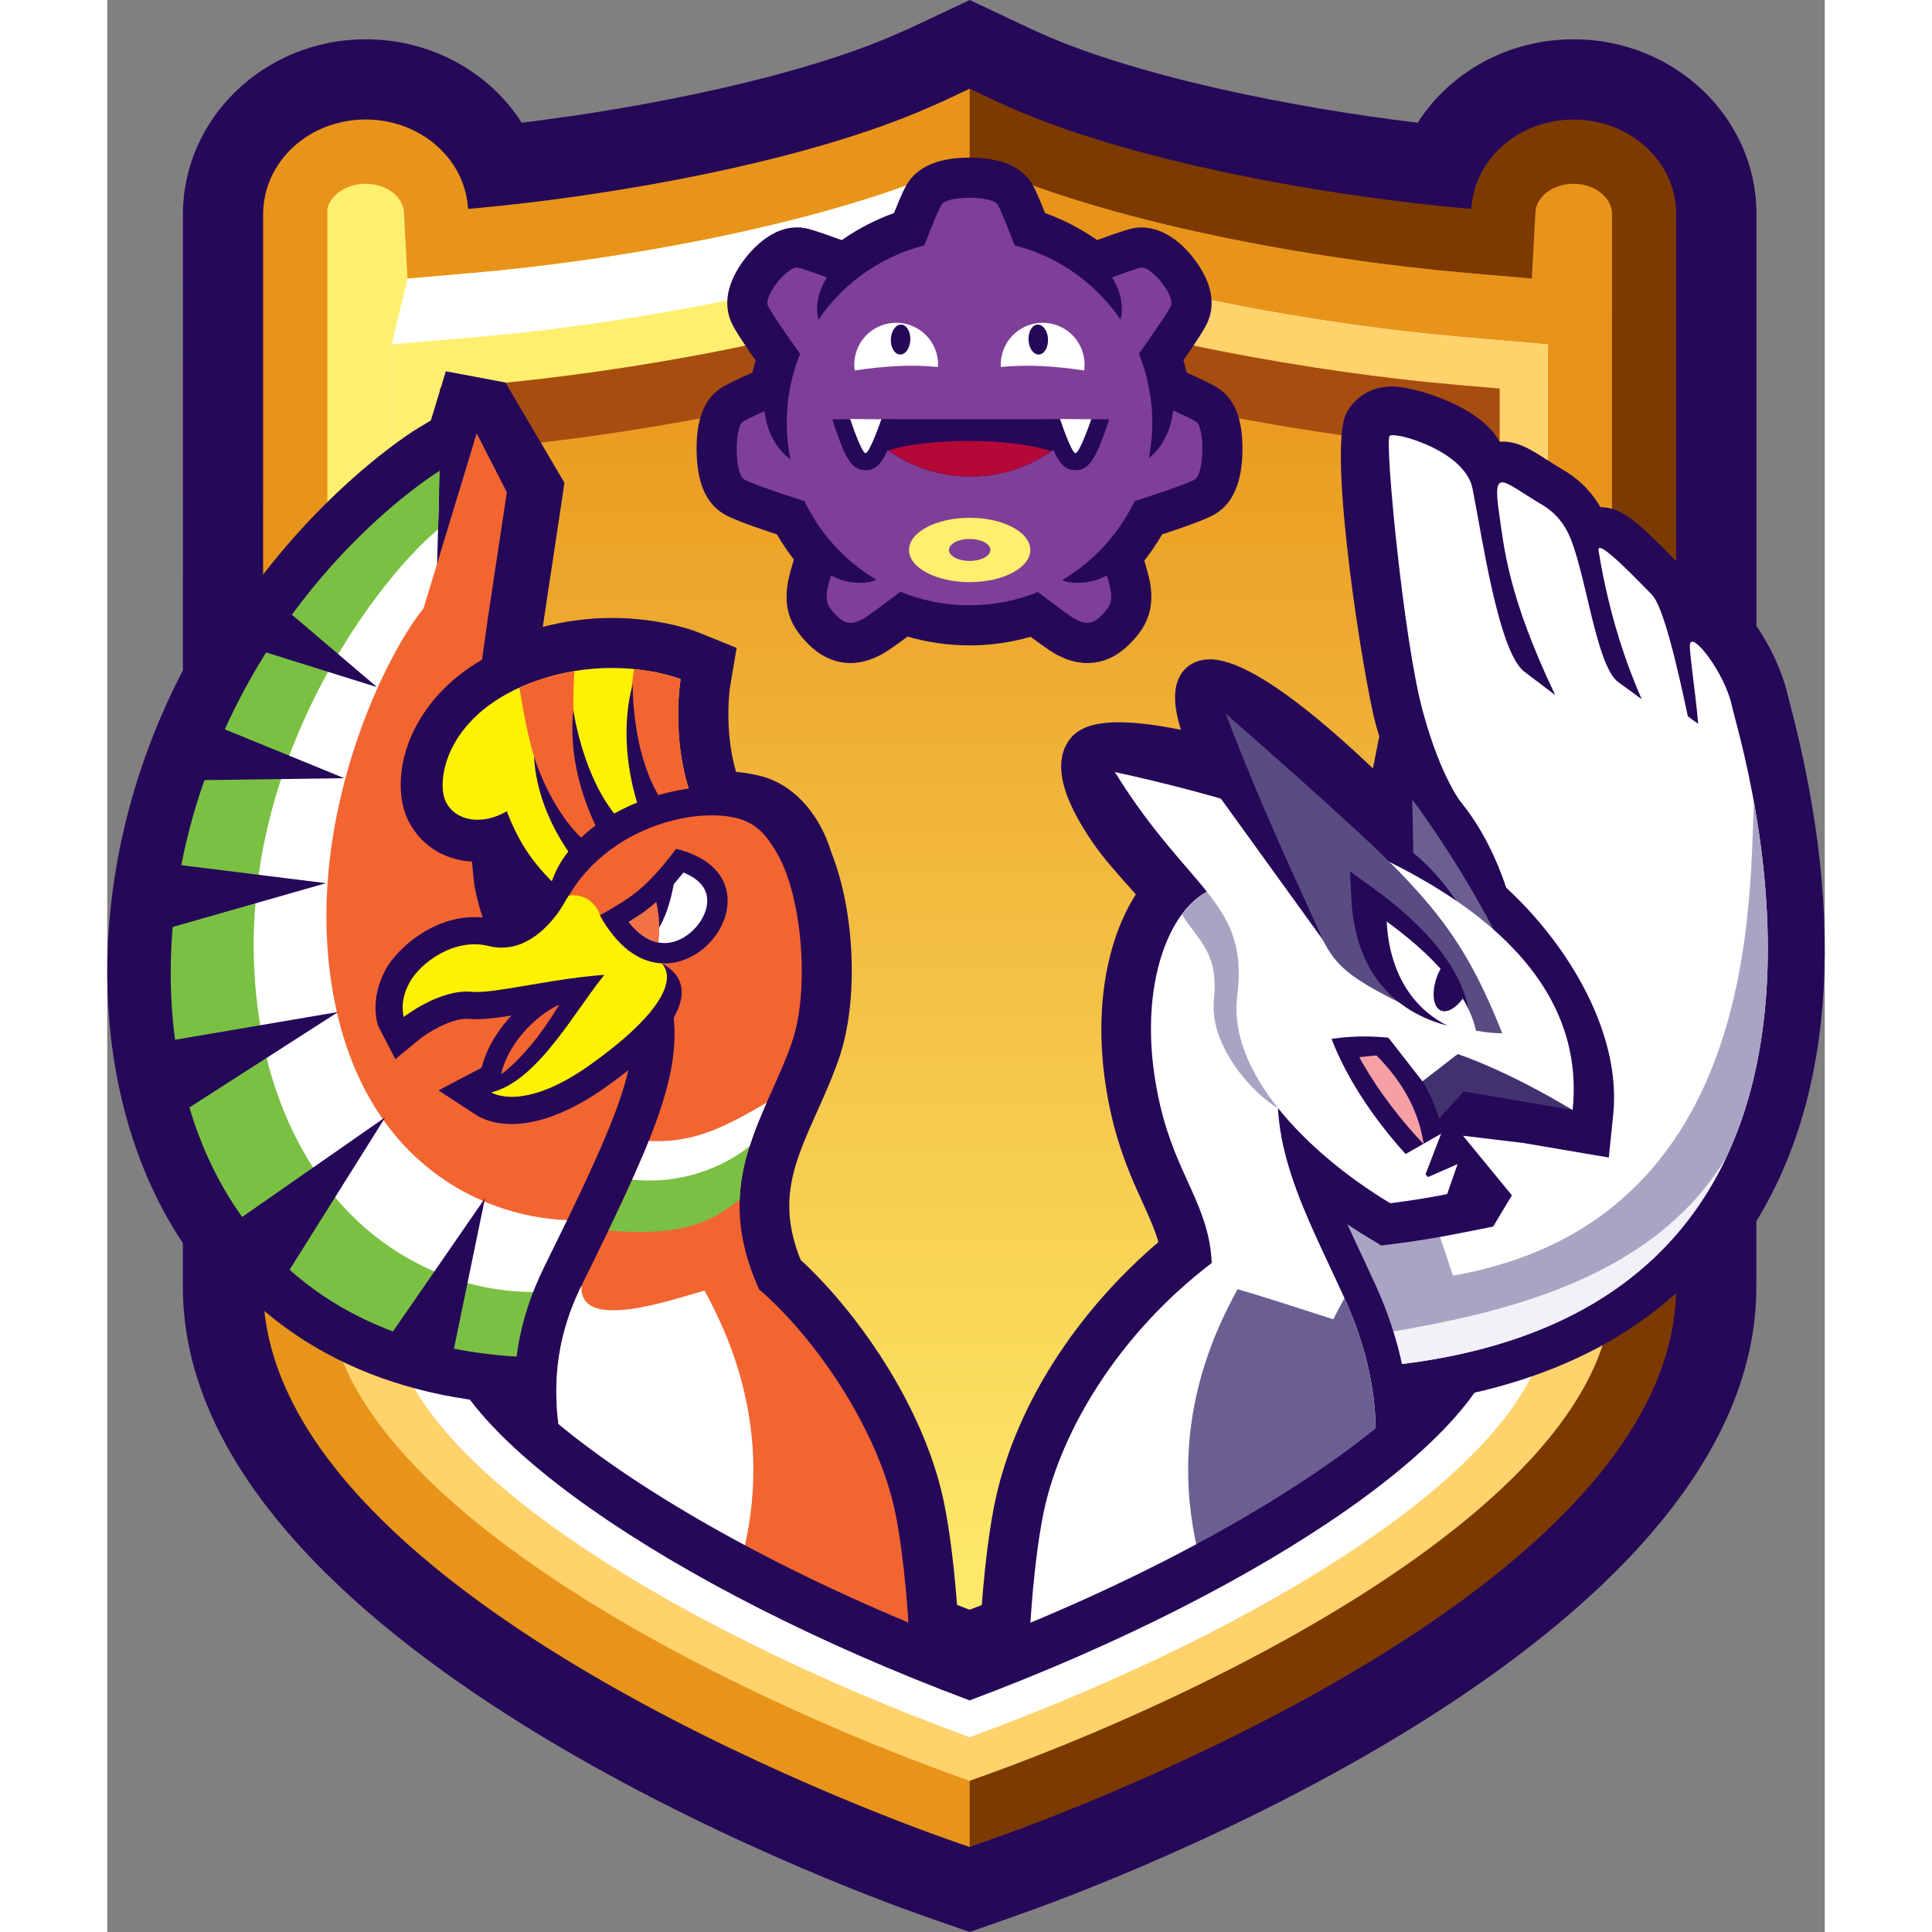 <svg xmlns="http://www.w3.org/2000/svg" version="1.1" viewBox="0 0 451.003 507.332" height="1em" width="1em">
  <rect x="0" y="0" width="451.003" height="507.332" fill="#808080" stroke="none"/>
  <g transform="translate(-197.356,-58.696)">
    <g transform="translate(28.602,6.283)">
      <g>
        <g>
          <path d="m 284.953,425.625 c -41.441,-0.008 -74.219,-15.391 -94.77,-44.48 -23.637,-33.461 -28.066,-83.176 -11.559,-129.75 21.262,-60.016 68.266,-89.355 68.742,-89.641 l 2.801,-1.703 4.555,-14.98 21.422,4.02 14.844,29.734 -0.773,5.273 c -0.738,4.98 -1.48,9.875 -2.215,14.695 l -0.191,1.238 c -5.277,34.695 -9.832,64.66 -6.102,82.488 2.242,10.711 7.199,17.898 15.895,22.906 2.984,-3.594 5.02,-5.305 7.535,-5.305 h 0.812 l 0.98,0.34 c 3.582,1.434 4.047,5.508 3.922,10.246 0.348,0.098 0.703,0.199 1.07,0.289 6.363,1.621 11.062,5.375 13.602,10.852 4.191,9.082 0.234,17.125 -3.254,24.215 -2.578,5.238 -6.379,12.953 -8.754,23.418 3.586,6.008 4.141,11.75 3.934,15.641 -0.297,5.516 -2.406,11.066 -5.996,15.848 1.102,4.875 0.484,9.473 -1.844,13.688 -5.285,9.566 -15.68,10.465 -19.094,10.754 -1.574,0.137 -3.34,0.215 -5.262,0.215 h -0.3 z" style="fill:#260859"/>
        </g>
        <g>
          <path d="m 506.766,425.695 c -6.77,0 -12.57,-2.73 -16.773,-7.902 -8.246,-10.133 -6.812,-26.621 -3.918,-41.938 -3.145,-2.297 -7.34,-5.594 -9.633,-10.934 l -5.355,-12.438 11.875,-6.527 c 24.914,-13.723 34.227,-39.723 27.668,-77.289 -2.957,-4.148 -7.086,-11.844 -10.824,-25.562 -2.727,-10.008 -13.16,-72.691 -7.508,-83.227 1.012,-1.898 5.035,-8.109 14.039,-8.109 5.695,0 19.23,3.664 28.004,12.398 0.246,-0.012 0.488,-0.016 0.734,-0.016 5.488,0 9.648,2.668 13.672,5.242 l 0.477,0.301 c 1.07,0.68 2.219,1.41 3.492,2.164 2.246,1.336 6.668,3.961 10.598,9.719 6.301,1.035 11.359,5.949 20.273,15.086 0.207,0.219 0.996,1.027 1.203,1.227 2.219,2.195 3.977,5.051 5.602,9.125 11.438,4.383 18.34,21.609 19.629,27.852 l 0.508,1.938 c 15.383,58.23 11.477,106.727 -11.297,140.25 -18.512,27.266 -48.637,43.574 -89.535,48.465 -1.045,0.117 -1.994,0.175 -2.931,0.175 l 0,0 z" style="fill:#260859"/>
        </g>
      </g>
      <path d="M 382.699,555.371 C 362.824,548.375 188.613,484.344 188.613,390.375 l 0.012,-281.641 c 0,-25.367 21.531,-46.004 47.996,-46.004 16.855,0 32.289,8.32 40.957,21.902 31.453,-3.801 73.332,-11.934 99.66,-23.809 l 2.559,-1.129 15.438,-7.281 16.172,7.629 c 26.121,12.301 69,20.699 101.461,24.602 8.672,-13.59 24.102,-21.914 40.949,-21.914 26.473,0 48.008,20.551 48.008,45.812 l -0.027,281.832 c 0,94.301 -174.176,158.012 -194.039,164.965 l -12.523,4.406 -12.537,-4.374 z" style="fill:#260859"/>
      <path d="M 389.637,535.469 C 371.207,528.989 209.688,469.871 209.688,390.375 L 209.7,108.734 c 0,-13.93 12.086,-24.93 26.922,-24.93 14.336,0 26.137,10.309 26.867,23.469 l 0.004,0.012 c 35.363,-3.055 88.648,-12.023 122.41,-27.25 l 2.426,-1.07 6.906,-3.254 7.176,3.387 c 33.441,15.754 87.988,25.031 124.539,28.188 h 0.004 c 0.73,-13.168 12.527,-23.48 26.863,-23.48 14.852,0 26.934,11.098 26.934,24.738 l -0.027,281.832 c 0,79.676 -161.52,138.625 -179.938,145.082 l -5.57,1.961 -5.579,-1.95 z" style="fill:#7c3a00"/>
      <path d="m 395.156,112.82 -1.527,0.621 c -37.711,15.406 -92.113,24.406 -127.242,27.43 l -22.969,1.984 -0.008,130.859 H 395.156 V 112.82 z" style="fill:#ffef6f"/>
      <path d="m 395.223,75.715 -6.895,3.25 -2.426,1.07 c -33.762,15.227 -87.047,24.195 -122.41,27.25 l -0.004,-0.012 c -0.73,-13.16 -12.531,-23.469 -26.867,-23.469 -14.836,0 -26.922,11 -26.922,24.93 l -0.012,281.641 c 0,79.496 161.52,138.613 179.949,145.094 l 5.578,1.949 0.008,-0.004 V 75.715 z" style="fill:#e8941a"/>
      <g>
        <path d="m 553.816,100.664 c -5.395,0 -9.801,3.312 -10.035,7.539 l -0.941,17.375 -17.34,-1.5 c -38.246,-3.301 -94.871,-13.051 -130.277,-29.734 -0.773,0.363 -1.609,0.707 -2.402,1.062 0.016,-0.004 0.031,-0.012 0.043,-0.016 v 307.098 l 171.008,-126.707 0.02,-167.238 c -0.001,-4.27 -4.615,-7.879 -10.076,-7.879 z" style="fill:#e8941a"/>
      </g>
      <path d="M 392.863,397.402 V 95.391 c -35.527,16.031 -90.5,25.457 -127.926,28.688 l -17.336,1.5 -0.941,-17.367 c -0.234,-4.234 -4.645,-7.547 -10.039,-7.547 -5.766,0 -10.082,3.891 -10.09,7.219 l 0.027,0.852 -0.004,152.738 166.309,135.928 z" style="fill:#ffef6f"/>
      <path d="m 525.5,124.078 c -38.246,-3.301 -94.871,-13.051 -130.277,-29.734 -0.492,0.23 -1.031,0.449 -1.527,0.676 v 41.531 l 30.055,-1.555 113.195,21.496 10.082,-13.633 -4.188,-17.281 -17.34,-1.5 z" style="fill:#e8941a"/>
      <path d="m 393.695,95.02 c -35.492,16.262 -91.043,25.805 -128.758,29.059 l -17.336,1.5 -4.184,17.277 19.438,6.918 102.445,-11.754 28.395,-1.469 V 95.02 z" style="fill:#ffffff"/>
      <path d="m 226.555,243.211 -0.008,147.652 c 0,55.215 105.336,106.918 168.656,129.176 63.324,-22.238 168.66,-73.918 168.66,-129.176 l 0.016,-147.652 H 226.555 z" style="fill:#ffd26c"/>
      <path d="M 393.746,508.047 C 318.914,480.473 243.406,435.543 243.406,397.313 l 0.012,-254.457 22.969,-1.984 c 35.129,-3.023 89.531,-12.023 127.242,-27.43 l 1.594,-0.648 1.59,0.648 c 37.711,15.406 92.109,24.406 127.242,27.43 l 22.973,1.988 -0.023,254.453 c 0,38.266 -75.508,83.188 -150.344,110.734 l -1.457,0.535 -1.458,-0.535 z" style="fill:#ffffff"/>
      <path d="m 524.055,140.871 c -35.133,-3.023 -89.531,-12.023 -127.242,-27.43 l -1.59,-0.648 -1.594,0.648 1.527,-0.621 v 160.895 h 151.859 l 0.012,-130.855 -22.972,-1.989 z" style="fill:#ffd26c"/>
      <path d="m 395.156,112.82 -1.527,0.621 c -37.711,15.406 -92.113,24.406 -127.242,27.43 l -22.969,1.984 -0.008,130.859 H 395.156 V 112.82 z" style="fill:#ffef6f"/>
      <linearGradient x1="395.216" y1="132.925" x2="395.216" y2="491.238" id="a" gradientUnits="userSpaceOnUse">
        <stop style="stop-color:#e8941a;stop-opacity:1" offset="0"/>
        <stop style="stop-color:#ffef6f;stop-opacity:1" offset="1"/>
      </linearGradient>
      <path d="M 395.203,494.371 C 315.765,464.609 256.051,422.691 256.051,396.586 l 0.012,-242.137 11.41,-0.984 c 34.82,-2.996 88.879,-11.863 127.75,-27.043 38.859,15.18 92.914,24.047 127.742,27.043 l 11.418,0.988 -0.023,242.133 c -10e-4,26.133 -59.715,68.051 -139.157,97.785 l 0,0 z" style="fill:url(#a)"/>
      <path d="m 534.359,377.328 c 0,26.133 -59.715,68.051 -139.156,97.785 C 315.777,445.355 256.07,403.449 256.051,377.34 v 23.805 c 0,26.102 59.715,68.02 139.152,97.785 79.441,-29.734 139.156,-71.652 139.156,-97.785 l 0.023,-246.691 0,0 -0.023,222.874 z" style="fill:#260859"/>
      <path d="m 395.156,126.445 c -38.867,15.164 -92.883,24.023 -127.684,27.02 l -11.41,0.984 v 16.746 l 10.133,-0.867 c 35.152,-2.996 89.707,-11.855 128.961,-27.02 v -16.863 z" style="fill:#a84d10"/>
      <path d="m 522.965,153.465 c -34.828,-2.996 -88.883,-11.863 -127.742,-27.043 -0.223,0.086 -0.457,0.164 -0.68,0.25 0.199,-0.074 0.41,-0.148 0.613,-0.227 v 16.863 c 0.02,-0.008 0.043,-0.016 0.066,-0.023 39.25,15.18 93.844,24.047 129.023,27.043 l 10.137,0.871 v -16.746 l -11.417,-0.988 z" style="fill:#a84d10"/>
      <path d="m 256.062,158.086 -0.012,238.5 c 0,7.613 5.105,16.57 14.262,26.176 1.164,0.109 2.312,0.242 3.492,0.328 0.074,1.215 0.168,2.344 0.277,3.438 23.133,22.137 66.586,47.148 118.852,66.977 l -0.059,-1.766 c -0.59,-18.352 -2.348,-35.594 -4.691,-46.121 -5.438,-24.406 -22.613,-48.82 -37.359,-62.367 -6.184,-15.457 -1.742,-25.371 4.391,-39.07 1.871,-4.168 3.992,-8.887 5.699,-13.855 5.145,-14.93 4.266,-38.211 -1.984,-53.98 -2.898,-9.637 -9.184,-16.973 -16.832,-19.625 -2.328,-0.777 -5.027,-1.312 -8.23,-1.625 -3.215,-10.938 -1.609,-22.059 -1.598,-22.148 l 1.754,-10.398 -9.758,-3.961 c -0.977,-0.398 -9.941,-3.902 -23.02,-3.902 -6.027,0 -12.105,0.785 -18.117,2.34 0.82,-5.617 1.695,-11.391 2.598,-17.309 0,0 1.664,-10.949 2.402,-15.922 l 0.676,-4.617 -15.496,-26.328 c 0,0 -3.242,0.398 -5.836,0.617 l -11.411,4.618 z" style="fill:#260859"/>
      <path d="m 514.695,428.105 c 0.016,-1.758 0.035,-3.516 -0.082,-5.402 2.242,-0.328 4.438,-0.699 6.609,-1.102 8.461,-9.164 13.137,-17.707 13.137,-25.016 l -1.562,-226.52 c 0,0 2.516,-0.133 2.234,-0.102 -3.75,-10.566 -23.34,-16.086 -28.695,-16.086 -7.617,0 -11.059,4.895 -12.184,6.996 -5.09,9.496 4.488,69.965 7.688,81.676 0.309,1.141 0.621,2.191 0.938,3.234 l -1.672,8.418 c -14.316,-13.652 -32.395,-28.645 -42.766,-28.645 -0.656,0 -1.289,0.055 -1.898,0.156 -2.648,0.461 -4.789,1.961 -6.016,4.215 -1.777,3.258 -1.703,7.801 0.27,14.133 -5.043,-1.027 -11.129,-1.98 -16.34,-1.98 -6.387,0 -10.586,1.453 -12.836,4.434 -4.473,5.934 -2.328,15.238 6.367,27.66 2.562,3.668 5.789,7.285 8.969,10.848 0.66,0.746 1.328,1.492 1.992,2.242 -9.152,14.402 -11.535,36.027 -6.352,58.285 2.27,9.738 5.41,16.656 8.188,22.77 1.766,3.883 3.203,7.047 4.09,10.273 -21.77,18.578 -37.285,42.938 -42.648,67.016 -2.184,9.785 -3.836,25.16 -4.547,42.199 l -0.23,5.742 c 51.096,-19.35 93.811,-43.674 117.346,-65.444 z" style="fill:#260859"/>
      <g>
        <path d="m 321.699,323.621 c -1.984,-4.289 -5.723,-7.242 -10.809,-8.539 -19.477,-4.91 -29.746,-14.688 -33.309,-31.699 -3.887,-18.574 0.723,-48.887 6.062,-83.988 l 0.188,-1.234 c 0.734,-4.816 1.477,-9.707 2.211,-14.672 l 0.582,-3.965 -13.316,-26.676 -15.652,-2.938 -3.922,12.906 -4.168,2.527 c -0.457,0.281 -46.105,28.566 -66.969,87.457 -16.059,45.312 -11.832,93.551 11.023,125.91 19.73,27.922 51.32,42.691 91.348,42.699 1.902,0.008 3.645,-0.066 5.184,-0.195 4.969,-0.43 12.004,-1.789 15.77,-8.598 2.121,-3.844 2.418,-7.98 0.891,-12.609 3.871,-4.461 6.141,-9.797 6.426,-15.113 0.195,-3.613 -0.395,-9.031 -4.211,-14.613 2.449,-11.852 6.652,-20.379 9.449,-26.062 3.375,-6.86 6.57,-13.344 3.222,-20.598 z" style="fill:#260859"/>
        <g>
          <path d="m 199.93,259.562 c 14.34,-66.531 55.953,-77.508 55.953,-77.508 l -1.012,36.066 0.816,76.336 c 0,0 -2.602,60.848 30.262,73.891 32.863,13.039 6.941,42.215 -36.23,31.109 C 208.5,389.602 184.465,330.16 199.93,259.562 z" style="fill:#ffffff"/>
          <g>
            <path d="m 228.879,317.406 c -10.066,-45.742 11.844,-91.457 22.941,-105.285 l 13.945,-45.91 7.914,15.453 c -4.523,30.586 -9.375,58.598 -9.957,80.766 -0.121,4.418 0.922,20.125 1.629,23.516 3.336,15.93 11.039,27.066 24.359,34.395 2.242,1.234 13.094,-16.984 15.656,-15.965 3.352,1.344 -1.461,21.836 2.469,22.828 9.133,2.305 -6.898,13.684 -11.938,45.445 -21.198,1.91 -56.975,-9.61 -67.018,-55.243 z" style="fill:#f26531"/>
          </g>
          <path d="m 194.371,256.984 c 19.648,-55.469 61.68,-80.957 61.68,-80.957 l -0.434,15.422 c -15.742,12.766 -62.27,71.184 -44.375,141.27 13.469,48.656 52.797,63.223 80.523,57.949 -4.102,9.059 14.18,18.254 -6.789,18.254 -91.675,-0.02 -114.8,-83.645 -90.605,-151.938 z" style="fill:#7ac143"/>
        </g>
        <polygon points="213.434,210.594 205.309,222.129 239.594,232.855" style="fill:#260859"/>
        <polygon points="191.312,240.535 186.168,257.379 230.988,256.758" style="fill:#260859"/>
        <polygon points="183.648,279.039 183.082,296.645 226.18,284.332" style="fill:#260859"/>
        <polygon points="180.789,326.434 186,346.004 229.383,318.148" style="fill:#260859"/>
        <polygon points="201.324,373.969 214.367,389.453 241.773,345.785" style="fill:#260859"/>
        <polygon points="241.258,405.695 259.137,409.742 267.953,367.039" style="fill:#260859"/>
      </g>
      <path d="m 324.59,268.086 c 0.148,0.016 0.281,0.008 0.438,0.023 -9.18,-17.043 -5.715,-37.352 -5.715,-37.352 0,0 -16.691,-6.77 -37.332,0.254 -24.391,8.301 -27.098,26.691 -24.246,32.094 2.688,5.09 9.637,6.027 15.934,2.34 3.547,9.219 8,15.848 18.32,24.191 l 34.66,-20.137 c -10e-4,10e-4 -0.837,-0.394 -2.059,-1.413 z" style="fill:#fff200"/>
      <path d="m 274.98,347.574 c -5.398,0 -8.523,-1.82 -9.355,-2.379 l -9.891,-6.449 12.168,-6.41 c 5.203,-1.285 10.617,-7.621 15.832,-14.719 -1.098,0.18 -2.164,0.363 -3.195,0.535 -6.023,1.031 -11.086,1.895 -14.895,1.895 -0.688,0 -1.328,-0.031 -1.918,-0.082 -0.203,-0.02 -0.395,-0.027 -0.59,-0.027 -4.445,0 -10.258,3.727 -12.125,5.164 l -6.609,5.445 -4.531,-8.77 c -0.234,-0.688 -2.207,-6.969 1.93,-14.664 3.105,-5.758 12.41,-13.875 23.41,-13.875 1.82,0 3.633,0.219 5.387,0.652 0.594,0.148 1.184,0.223 1.734,0.223 2.828,0 5.781,-1.98 8.781,-5.883 0.738,-1.004 1.242,-1.891 1.648,-2.598 0.473,-0.82 0.875,-1.5 1.395,-2.191 1.762,-2.109 4.008,-3.098 6.93,-3.098 5.004,0 11.262,2.648 13.82,10.074 l 0,0 c 0.008,0 0.719,1.465 4.141,4.703 3.637,0.766 6.613,2.043 8.863,3.809 3.297,2.598 5.059,6.297 4.953,10.43 -0.207,8.285 -7.871,17.668 -23.434,28.684 -11.148,7.875 -19.449,9.531 -24.449,9.531 l 0,0 z" style="fill:#260859"/>
      <path d="m 285.051,298.215 c -8.113,-6.562 -13.383,-12.48 -17.387,-19.559 -0.559,0.035 -1.121,0.059 -1.676,0.059 -7.941,0 -14.508,-3.812 -18.008,-10.461 -2.953,-5.582 -2.887,-13.828 0.176,-21.527 2.715,-6.844 10.266,-19.348 30.266,-26.16 7.363,-2.504 15.043,-3.773 22.824,-3.773 12.699,0 21.285,3.363 22.227,3.746 l 8.191,3.324 -1.473,8.734 c -0.02,0.137 -2.246,15.293 3.441,28.035 l 16.324,8.004 -17.734,10.391 -41.266,23.961 -5.905,-4.774 z" style="fill:#260859"/>
      <path d="m 313.297,327.484 c -4.66,0 -5.777,-4.406 -6.758,-8.293 -0.754,-2.98 -1.535,-6.062 -3.594,-8.117 -7.707,-7.703 -18.688,-12.191 -18.801,-12.238 l -1.008,-0.406 -0.25,-1.062 c -1.91,-8.031 -0.074,-15.875 5.312,-22.695 8.305,-10.508 25,-17.848 40.602,-17.848 4.613,0 8.863,0.637 12.629,1.895 11.438,3.969 18.797,19.078 16.785,34.398 -2.59,19.672 -19.195,32.516 -44.418,34.352 l -0.499,0.014 z" style="fill:#260859"/>
      <path d="m 390.77,491.805 c -0.586,-18.211 -2.32,-35.305 -4.645,-45.73 -5.391,-24.207 -22.441,-48.285 -37.074,-61.586 -6.785,-16.547 -1.922,-27.41 4.227,-41.141 1.859,-4.137 3.961,-8.82 5.645,-13.711 6.371,-18.496 3.301,-52.016 -9.367,-64.766 l -0.875,-0.883 -17.277,4.875 -0.285,1.207 c -3.629,15.34 -12.52,35.328 -19.969,40.625 l -5.223,3.711 0.672,6.355 c 1.371,13.16 -5.613,28.898 -23.094,64.328 -6.949,14.074 -9.164,28.023 -7.043,43.664 23.328,21.27 64.762,44.902 114.336,63.93 l -0.028,-0.878 z" style="fill:#260859"/>
      <path d="m 286.379,296.578 c -8.293,-6.707 -13.605,-12.801 -17.535,-20.16 -0.957,0.125 -1.914,0.188 -2.855,0.188 -7.129,0 -13.016,-3.398 -16.145,-9.336 -2.672,-5.051 -2.57,-12.621 0.27,-19.766 2.586,-6.512 9.793,-18.406 28.988,-24.941 7.148,-2.434 14.594,-3.664 22.145,-3.664 12.223,0 20.52,3.219 21.426,3.59 l 6.637,2.691 -1.195,7.066 c -0.023,0.141 -2.43,16.492 3.918,29.945 l 13.477,6.609 -14.352,8.406 -40,23.23 -4.779,-3.858 z" style="fill:#260859"/>
      <path d="m 324.59,268.086 c 0.148,0.016 0.281,0.008 0.438,0.023 -9.18,-17.043 -5.715,-37.352 -5.715,-37.352 0,0 -16.691,-6.77 -37.332,0.254 -24.391,8.301 -27.098,26.691 -24.246,32.094 2.688,5.09 9.637,6.027 15.934,2.34 3.547,9.219 8,15.848 18.32,24.191 l 34.66,-20.137 c -10e-4,10e-4 -0.837,-0.394 -2.059,-1.413 z" style="fill:#fff200"/>
      <path d="m 291.426,228.664 c -3.023,0.5 -6.176,1.234 -9.445,2.348 -1.793,0.609 -3.449,1.281 -5.012,1.988 0.133,0.762 0.27,1.52 0.402,2.305 2.273,13.105 5.395,30.973 23.766,49.016 l 3.77,-2.191 4.488,-4.691 c -0.477,-0.453 -0.945,-0.914 -1.398,-1.371 -15.052,-15.072 -17.841,-27.463 -16.571,-47.404 z" style="fill:#f26531"/>
      <path d="m 319.312,230.758 c 0,0 -4.73,-1.898 -12.234,-2.641 -2.945,19.641 0.68,32.223 5.871,43.66 2.867,-2.016 6.352,-4.246 12.078,-3.668 -9.179,-17.043 -5.715,-37.351 -5.715,-37.351 z" style="fill:#f26531"/>
      <path d="m 340.762,260.719 c -22.492,-7.508 -62.18,9.445 -55.824,36.164 0,0 11.375,4.582 19.496,12.699 5.488,5.477 3.191,16.223 9.211,15.781 55.078,-4.008 48.554,-57.203 27.117,-64.644 z" style="fill:#260859"/>
      <path d="m 384.066,446.531 c -5.324,-23.91 -22.367,-47.836 -36.781,-60.797 -7.402,-17.637 -2.094,-29.484 4.07,-43.25 1.84,-4.102 3.926,-8.746 5.574,-13.535 6.051,-17.562 3.086,-50.559 -8.871,-62.594 l -14.891,4.199 c -3.703,15.652 -12.715,36.105 -20.797,41.855 l -4.219,3 0.543,5.133 c 1.426,13.711 -5.629,29.66 -23.301,65.484 -7.051,14.281 -9.199,28.594 -6.531,44.879 23.355,20.395 62.828,42.727 109.797,60.965 -0.671,-20.983 -2.706,-36.886 -4.593,-45.339 z" style="fill:#260859"/>
      <path d="m 375.43,448.457 c -4.688,-21.027 -20.555,-44.578 -35.52,-57.488 -0.02,-0.051 -0.031,-0.094 -0.059,-0.145 -12.793,-28.352 1.895,-44.961 8.711,-64.754 5.188,-15.062 2.301,-44.332 -6.785,-53.473 -2.863,12.109 -12.199,38.438 -24.281,47.027 1.711,16.387 -6.383,34.281 -24.168,70.316 -7.707,15.625 -8.574,31.184 -3.348,49.906 22.02,16.477 53.324,33.613 89.688,48.441 -0.727,-17.475 -2.406,-31.607 -4.238,-39.83 z" style="fill:#f26531"/>
      <path d="m 336.758,268.195 c -10.891,-5.066 -39.801,0.785 -49.402,24.723 0,0 8.891,5.105 14.688,12.75 3.91,5.168 3.672,14.082 8.707,14.211 42.866,1.105 42.554,-43.981 26.007,-51.684 z" style="fill:#f26531"/>
      <path d="m 272.738,340.402 c -1.93,0 -3.652,-0.895 -4.738,-2.457 -1.965,-2.816 -0.754,-6.086 -0.109,-7.84 3.441,-9.297 12.891,-18.176 21.5,-20.219 l 16.016,-4.246 1.781,0.863 c 4.453,2.152 2.496,-3.094 5.336,-1.969 11.52,4.566 5.867,13.898 4.336,16.051 -3.465,4.875 -7.785,4.871 -10.066,5.266 -9.285,1.57 -14.492,4.105 -18.293,5.965 -1.504,0.734 -2.801,1.367 -4.184,1.898 -0.977,0.379 -3.066,2.02 -4.32,3 -2.829,2.224 -4.7,3.688 -7.259,3.688 l 0,0 z" style="fill:#260859"/>
      <path d="m 304.859,311.324 -14.234,3.773 c -6.875,1.625 -14.824,9.062 -17.707,16.859 -2.891,7.805 4.785,-1.43 9.469,-3.234 4.668,-1.812 10.121,-5.887 23.5,-8.156 13.379,-2.265 -1.028,-9.242 -1.028,-9.242 z" style="fill:#f26531"/>
      <path d="m 290.859,310.074 c 0,0 -11.062,22.945 -25.168,28.18 l 10.75,1.375 c 0,0 15.59,-9.383 18.441,-19.707 2.852,-10.312 2.551,-15.832 2.551,-15.832 l -6.574,5.984 z" style="fill:#260859"/>
      <path d="m 313.492,304.547 c -6.148,-4.84 -21.82,-2.699 -21.82,-2.699 l 8.758,5.172 c -8.391,9.762 -18.191,29.141 -30.828,32.25 0,0 8.082,5.398 25.703,-7.062 17.621,-12.46 24.347,-22.825 18.187,-27.661 z" style="fill:#fff200"/>
      <path d="m 289.879,287.703 c -0.773,1.035 -1.34,2.477 -3.102,4.871 -2.613,3.402 -8.828,10.496 -17.902,8.246 -9.074,-2.25 -18.012,4.523 -20.785,9.676 -2.77,5.152 -1.465,8.965 -1.465,8.965 0,0 9.391,-7.359 17.73,-6.609 8.348,0.758 32.059,-6.914 50.258,-4.016 0,0 -14.355,-10.16 -16.457,-16.086 -2.011,-5.848 -7.902,-5.488 -8.277,-5.047 z" style="fill:#fff200"/>
      <g>
        <path d="m 318.129,275.305 c -8.238,10.934 -12.203,12.973 -19.973,17.445 18.227,33.57 52.637,-9.355 19.973,-17.445 z" style="fill:#260859"/>
      </g>
      <g>
        <path d="m 315.082,300.051 c -3.988,0 -7.168,-2.73 -9.383,-5.508 5.203,-3.199 9.039,-6.363 14.363,-13.004 4.559,1.859 6.637,4.664 6.188,8.344 -0.574,4.703 -5.578,10.168 -11.168,10.168 l 0,0 z" style="fill:#ffffff"/>
      </g>
      <path d="m 317.875,282.395 c -2.621,1.168 -5.152,2.633 -7.699,3.727 -1.414,0.609 -3.875,2.562 -3.633,3.16 1.148,2.824 3.023,5.551 6.082,6.75 0.297,0.117 0.602,0.211 0.906,0.289 0.695,-1.246 1.336,-2.582 1.898,-4.008 1.118,-2.86 2.009,-6.751 2.446,-9.918 z" style="fill:#260859"/>
      <path d="m 313.707,296.379 c 0,-2.535 -0.289,-4.934 -0.781,-7.129 -2.305,2.059 -4.594,3.672 -7.227,5.293 1.91,2.398 4.551,4.75 7.801,5.352 0.125,-1.137 0.207,-2.305 0.207,-3.516 z" style="fill:#f37344"/>
      <path d="m 280.828,251.062 c 0.438,9.141 4.355,19.59 12.043,29.02 l 4.793,-4.211 c -11.609,-7.101 -16.836,-24.809 -16.836,-24.809 z" style="fill:#260859"/>
      <path d="m 291.141,238.789 c -1.156,10.66 1.484,23.461 8.672,35.766 l 6.305,-4 c -12.141,-10.336 -14.977,-31.766 -14.977,-31.766 z" style="fill:#260859"/>
      <path d="m 306.738,231.996 c -2.785,10.348 -2.152,23.402 3.047,36.672 l 6.844,-2.973 c -10.399,-12.082 -9.891,-33.699 -9.891,-33.699 z" style="fill:#260859"/>
      <path d="m 334.832,367.363 c 0.266,-6.996 2.133,-13.312 4.527,-19.387 0.395,-1.004 -7.34,5.734 -15.191,7.973 -7.262,2.07 -14.66,-0.41 -14.953,0.293 -2.434,5.727 -5.387,12.094 -8.852,19.297 19.012,1.656 27.176,-2.223 34.469,-8.176 z" style="fill:#7ac143"/>
      <path d="m 337.445,353.391 c 1.25,-3.918 2.812,-7.699 4.465,-11.438 -12.93,7.711 -20.523,10.559 -30.961,10.07 -1.262,3.164 -2.719,6.547 -4.34,10.152 13.114,1.403 24.301,-3.511 30.836,-8.784 z" style="fill:#ffffff"/>
      <path d="m 293.305,389.996 c -7.684,15.605 -8.547,31.148 -3.324,49.852 12.047,9.012 26.852,18.227 43.773,27.152 12.125,-36.82 -2.57,-65.309 -8.16,-75.688 -8.168,2.25 -33.199,11.153 -32.289,-1.316 z" style="fill:#ffffff"/>
      <g>
        <path d="m 426.086,226.523 c -3.566,0 -6.266,-1.336 -7.719,-2.051 -0.879,-0.445 -2,-1.012 -7.145,-4.84 -5.227,1.496 -10.617,2.254 -16.043,2.254 -5.52,0 -10.984,-0.777 -16.266,-2.309 -5.227,3.891 -6.375,4.465 -7.148,4.855 -1.371,0.684 -4.199,2.09 -7.797,2.09 -4.008,0 -7.691,-1.621 -10.949,-4.805 -4.895,-4.824 -6.535,-9.34 -5.664,-15.602 0.137,-0.996 0.441,-2.527 1.691,-6.785 -1.613,-2.074 -3.102,-4.285 -4.441,-6.59 -9.844,-3.238 -12.664,-4.578 -14.113,-5.461 -4.582,-2.82 -6.859,-8.195 -6.98,-16.441 -0.117,-8.219 1.965,-13.617 6.363,-16.496 0.707,-0.461 1.859,-1.211 8.289,-4.105 0.246,-1.074 0.527,-2.141 0.832,-3.195 -5.164,-7.422 -5.906,-9.02 -6.309,-9.887 -1.41,-3.07 -2.191,-8.109 2.059,-14.746 1.551,-2.414 7.227,-10.281 15.102,-10.281 h 0.797 l 1.406,0.211 c 0.941,0.184 2.262,0.449 9.582,3.125 4.242,-2.965 8.844,-5.352 13.707,-7.109 2.277,-5.695 3.047,-6.969 3.422,-7.594 2.812,-4.617 8.301,-6.957 16.328,-6.957 8.25,0 13.824,2.352 16.57,6.988 0.398,0.676 1.055,1.781 3.363,7.566 4.855,1.758 9.449,4.141 13.676,7.098 7.227,-2.648 8.523,-2.91 9.391,-3.09 l 0.734,-0.148 1.395,-0.086 c 7.91,0 13.363,7.188 15.348,10.277 4.25,6.629 3.473,11.66 2.07,14.715 -0.418,0.906 -1.176,2.527 -6.289,9.871 0.312,1.074 0.594,2.156 0.844,3.246 6.473,2.906 7.566,3.625 8.297,4.105 4.398,2.875 6.48,8.273 6.359,16.496 -0.113,8.125 -2.453,13.648 -6.957,16.414 -1.016,0.625 -2.891,1.785 -14.141,5.484 -1.391,2.406 -2.957,4.711 -4.656,6.879 1.348,4.625 1.508,5.785 1.605,6.496 0.871,6.266 -0.762,10.777 -5.645,15.582 -3.269,3.201 -6.956,4.826 -10.968,4.826 l 0,0 z" style="fill:#260859"/>
        <path d="m 426.086,224.414 c -3.094,0 -5.512,-1.203 -6.812,-1.844 -0.746,-0.379 -1.895,-0.953 -7.633,-5.262 -5.348,1.641 -10.875,2.473 -16.461,2.473 -5.676,0 -11.273,-0.848 -16.676,-2.527 -5.824,4.367 -6.977,4.941 -7.691,5.301 -1.324,0.656 -3.75,1.859 -6.844,1.859 -3.438,0 -6.621,-1.41 -9.477,-4.203 -4.41,-4.344 -5.828,-8.211 -5.051,-13.801 0.137,-1 0.48,-2.645 1.938,-7.531 -1.992,-2.461 -3.781,-5.105 -5.344,-7.887 -10.289,-3.363 -13.133,-4.711 -14.441,-5.512 -3.922,-2.41 -5.867,-7.207 -5.973,-14.668 -0.109,-7.441 1.664,-12.254 5.41,-14.707 0.672,-0.438 1.848,-1.199 8.965,-4.375 0.359,-1.711 0.801,-3.402 1.309,-5.059 -5.598,-8.008 -6.336,-9.613 -6.707,-10.41 -1.188,-2.582 -1.816,-6.879 1.922,-12.715 1.41,-2.195 6.527,-9.309 13.328,-9.309 h 0.797 l 1.051,0.18 c 0.832,0.164 2.242,0.457 10.258,3.406 4.551,-3.312 9.668,-5.977 14.992,-7.801 2.492,-6.301 3.273,-7.594 3.621,-8.176 2.402,-3.941 7.281,-5.934 14.523,-5.934 7.453,0 12.418,2.004 14.754,5.953 0.371,0.625 1.039,1.754 3.574,8.16 5.312,1.828 10.418,4.48 14.965,7.789 8.012,-2.953 9.32,-3.219 10.129,-3.383 l 0.738,-0.152 1.047,-0.039 c 7.012,0 12.098,7.125 13.496,9.305 3.738,5.828 3.109,10.125 1.93,12.703 -0.387,0.828 -1.137,2.441 -6.684,10.375 0.52,1.68 0.957,3.387 1.32,5.109 7.172,3.195 8.281,3.922 8.969,4.375 3.746,2.449 5.52,7.262 5.414,14.707 -0.105,7.359 -2.109,12.285 -5.953,14.648 -0.922,0.566 -2.789,1.711 -14.469,5.527 -1.621,2.895 -3.48,5.625 -5.559,8.168 1.59,5.371 1.758,6.566 1.852,7.25 0.777,5.59 -0.633,9.457 -5.035,13.785 -2.863,2.808 -6.055,4.222 -9.492,4.222 l 0,0 z" style="fill:#260859"/>
        <path d="m 409.34,122.93 c 0,0 -5.383,-14.453 -6.75,-16.773 -1.375,-2.324 -13.246,-2.52 -14.793,0.031 -1.535,2.566 -6.75,16.742 -6.75,16.742 h 28.293 z" style="fill:#7f3f98"/>
        <path d="m 380.41,205.176 c 0,0 -11.297,8.801 -13.367,9.836 -2.066,1.031 -3.934,1.836 -6.656,-0.824 -2.676,-2.637 -2.969,-3.941 -2.598,-6.621 0.371,-2.668 4.875,-16.578 4.875,-16.578 l 17.746,14.187 z" style="fill:#7f3f98"/>
        <path d="m 409.645,205.176 c 0,0 11.297,8.801 13.367,9.836 2.066,1.031 3.938,1.836 6.656,-0.824 2.676,-2.637 2.969,-3.941 2.598,-6.621 -0.371,-2.668 -4.875,-16.578 -4.875,-16.578 l -17.746,14.187 z" style="fill:#7f3f98"/>
        <path d="m 352.539,155.469 c 0,0 -14.668,6.238 -16.891,7.691 -2.211,1.449 -2.164,13.59 0.336,15.125 2.5,1.531 17.105,6.121 17.105,6.121 l -0.55,-28.937 z" style="fill:#7f3f98"/>
        <path d="m 437.82,155.469 c 0,0 14.668,6.238 16.891,7.691 2.215,1.449 2.164,13.59 -0.336,15.125 -2.5,1.531 -17.105,6.121 -17.105,6.121 l 0.55,-28.937 z" style="fill:#7f3f98"/>
        <path d="m 348.719,153.543 -7.418,3.023 c -0.465,4.172 0.828,11.812 6.457,16.184 5.629,4.359 0.961,-19.207 0.961,-19.207 z" style="fill:#260859"/>
        <path d="m 441.246,153.543 7.418,3.023 c 0.465,4.172 -0.828,11.812 -6.457,16.184 -5.629,4.359 -0.961,-19.207 -0.961,-19.207 z" style="fill:#260859"/>
        <path d="m 367.875,129.066 c 0,0 -15.164,-5.836 -17.758,-6.371 -2.598,-0.547 -9.082,7.383 -7.863,10.039 1.223,2.66 10.508,15.508 10.508,15.508 l 15.113,-19.176 z" style="fill:#7f3f98"/>
        <path d="m 422.438,129.066 c 0,0 15.164,-5.836 17.754,-6.371 2.598,-0.547 9.086,7.383 7.867,10.039 -1.223,2.66 -10.508,15.508 -10.508,15.508 l -15.113,-19.176 z" style="fill:#7f3f98"/>
        <path d="m 359.793,121.949 c -2.27,3.754 -6.828,9.09 -3.359,17.332 2.875,-3.961 11.133,-15.062 11.43,-16.781 l -8.071,-0.551 z" style="fill:#260859"/>
        <path d="m 423.164,198.848 10.629,-4.398 3.391,4.844 c -4.156,3.188 -7.762,6.547 -14.637,6.121 -8.692,-0.552 0.617,-6.567 0.617,-6.567 z" style="fill:#260859"/>
        <path d="m 366.891,198.848 -10.629,-4.398 -3.391,4.844 c 4.156,3.188 7.762,6.547 14.637,6.121 8.695,-0.552 -0.617,-6.567 -0.617,-6.567 z" style="fill:#260859"/>
        <path d="m 430.566,121.949 c 2.266,3.754 6.824,9.09 3.352,17.332 -2.867,-3.961 -11.133,-15.062 -11.43,-16.781 l 8.078,-0.551 z" style="fill:#260859"/>
        <path d="m 443.168,163.367 c 0,26.504 -21.488,47.984 -47.988,47.984 -26.508,0 -47.992,-21.48 -47.992,-47.984 0,-26.504 21.484,-47.996 47.992,-47.996 26.5,0 47.988,21.492 47.988,47.996 z" style="fill:#7f3f98"/>
      </g>
      <path d="m 499.035,379.352 c -24.148,-14.574 -50.754,-40.875 -46.246,-67.043 1.824,-10.57 -6.406,-19.781 -14.363,-28.688 -3.098,-3.477 -6.305,-7.066 -8.812,-10.648 -5.574,-7.969 -11.219,-18.809 -6.41,-25.188 1.828,-2.426 5.477,-3.598 11.152,-3.598 6.438,0 14.301,1.52 19.57,2.734 -2.094,-5.496 -3.824,-12.004 -1.652,-15.984 0.93,-1.707 2.5,-2.793 4.531,-3.148 0.484,-0.082 1,-0.121 1.535,-0.121 10.691,0 31.27,18.254 44.082,30.727 l 2.691,-13.578 1.098,2.488 c 0.855,0.215 21,5.586 31.73,37.02 15.328,14.332 30.715,37.719 28.375,60.863 l -1.391,13.645 -24.707,-4.203 -10.504,-1.258 10.469,12.742 -6.188,10.285 -10.91,2.156 c -4.785,0.953 -10.098,1.809 -15.793,2.543 l -4.441,0.562 -3.816,-2.308 z" style="fill:#260859"/>
      <path d="m 499.883,380.711 c -8.453,-18.031 -15.75,-33.605 -11.617,-49.598 5.477,-21.191 4.926,-37.324 -1.633,-47.938 -5.246,-8.492 -12.496,-10.414 -13.895,-10.715 l -2.395,-0.512 -14.07,3.293 -0.402,0.141 c -17.102,5.828 -29.754,33.488 -21.32,69.688 2.219,9.543 5.305,16.332 8.051,22.375 2.02,4.445 3.656,8.047 4.535,11.91 -21.969,18.406 -37.598,42.656 -42.953,66.711 -2.16,9.668 -3.797,24.91 -4.496,41.824 l -0.195,4.844 c 48.699,-18.664 89.555,-41.785 113.125,-62.766 0.469,-12.918 -2.551,-27.004 -8.867,-40.922 -1.278,-2.812 -2.579,-5.585 -3.868,-8.335 z" style="fill:#260859"/>
      <path d="m 506.766,421.48 c -5.457,0 -10.125,-2.191 -13.5,-6.348 -7.531,-9.25 -5.598,-25.848 -2.543,-41.09 -0.52,-0.402 -1.082,-0.809 -1.566,-1.16 -2.887,-2.09 -6.832,-4.945 -8.84,-9.621 l -3.844,-8.93 8.52,-4.684 c 26.812,-14.766 36.797,-42.465 29.68,-82.332 -0.055,-0.164 -0.105,-0.328 -0.164,-0.488 -2.809,-3.723 -6.871,-11.012 -10.637,-24.828 -3.523,-12.914 -12.309,-71.832 -7.859,-80.129 0.945,-1.77 3.852,-5.887 10.324,-5.887 4.68,0 18.578,3.645 26.375,12.609 0.766,-0.152 1.562,-0.227 2.363,-0.227 4.25,0 7.562,2.121 11.398,4.578 1.246,0.789 2.582,1.645 4.094,2.543 2.199,1.305 6.66,3.945 10.301,10.102 5.594,0.066 9.668,3.734 19.703,14.016 0.09,0.102 1.055,1.09 1.293,1.32 2.059,2.035 3.676,4.914 5.316,9.516 10.035,2.156 17.312,18.496 18.711,25.281 0.051,0.262 0.152,0.633 0.289,1.145 l 0.273,1.02 c 15.062,57.008 11.363,104.316 -10.707,136.801 -17.801,26.219 -46.922,41.906 -86.551,46.645 -0.859,0.102 -1.648,0.148 -2.429,0.148 l 0,0 z" style="fill:#260859"/>
      <path d="m 595.402,237.887 c -1.785,-8.676 -10.664,-20.074 -11.051,-16.191 -0.199,2.031 1.609,13.535 2.16,20.777 -0.961,-0.691 -2.066,-1.449 -2.703,-1.969 -2.98,-14.074 -6.547,-29.066 -9.473,-31.961 -2.211,-2.176 -14.605,-15.398 -13.977,-11.551 2.879,17.59 7.48,30.176 11.324,39.035 -3.078,-2.262 -4.473,-3.328 -6.055,-4.422 -6.062,-4.195 -8.738,-30.359 -13.359,-39.422 -2.363,-4.652 -5.629,-6.57 -7.172,-7.484 -9.922,-5.895 -12.629,-9.863 -10.863,2.387 1.348,9.336 2.344,21.816 14.742,47.855 l -8.207,-6.227 c -6.785,-5.465 -11.07,-36.008 -13.523,-48.082 -2.031,-10.043 -21.027,-15.141 -21.797,-13.699 -1.18,2.203 3.742,53.883 8.754,72.25 5.008,18.359 10.426,24.254 10.836,25.301 3.816,20.711 5.387,47.844 -8.359,70.012 -2.25,3.625 -31.09,-18.539 -34.219,-15.227 -3.129,3.312 19.469,32.105 15.348,34.992 -2.375,1.672 -4.922,3.262 -7.656,4.766 1.898,4.414 10.406,6.801 11.91,12.598 0.566,0 -11.004,41.09 5.863,39.07 136.755,-16.336 89.27,-164.133 87.477,-172.808 z" style="fill:#ffffff"/>
      <path d="m 519.477,379.414 c -7.062,-21.422 -20.711,-50.16 -20.711,-50.16 l -28.637,-11.207 19.031,63.051 -6.086,-5.641 -1.121,4.543 10.562,19.551 c 0,0 27.895,4.254 31.422,-6.102 -1.546,-5.48 -2.132,-6.969 -4.46,-14.035 z" style="fill:#aaa4c4"/>
      <path d="m 506.004,389.176 c -3.055,0.156 -3.531,-6.988 -5.977,-6.602 -1.98,12.016 -3.234,29.453 7.898,28.121 105.012,-12.539 101.387,-102.594 93.238,-147.656 -1.339,28.816 1.314,121.039 -95.159,126.137 z" style="fill:#aaa4c4"/>
      <path d="m 499.363,403.242 c 1.051,4.82 3.543,8.055 8.562,7.453 48.184,-5.754 73.453,-27.84 85.957,-54.395 -20.577,34.462 -64.964,42.055 -94.519,46.942 z" style="fill:#f2f1f8"/>
      <path d="m 536.113,285.504 c -10.438,-31.156 -30.414,-36.156 -30.414,-36.156 l -1.723,13.531 c -1.992,-1.926 -34.645,-35.117 -46.812,-33.012 -8.293,1.434 -0.457,18.242 0.266,20.086 -6.105,-1.598 -28.066,-6.832 -32.543,-0.898 -4.473,5.93 2.891,17.617 6.457,22.711 8.84,12.648 26.277,24.93 23.523,40.898 -4.41,25.586 22.328,51.047 45.258,64.883 l 3.191,1.93 3.703,-0.469 c 5.539,-0.715 10.805,-1.555 15.66,-2.52 l 9.992,-1.977 4.938,-8.211 -12.848,-15.648 15.812,1.898 22.48,3.824 1.168,-11.398 c 2.088,-20.64 -11.045,-43.691 -28.108,-59.472 z" style="fill:#260859"/>
      <path d="m 511.441,262.371 0.492,25.715 20.984,8.66 C 522.91,277.422 511.441,262.371 511.441,262.371 z" style="fill:#6b5f91"/>
      <path d="m 497.977,381.613 c -8.625,-18.406 -16.074,-34.297 -11.754,-51.027 5.328,-20.621 4.859,-36.199 -1.383,-46.305 -4.797,-7.758 -11.289,-9.492 -12.543,-9.758 l -1.934,-0.414 -13.398,3.125 -0.414,0.145 c -16.215,5.523 -28.109,32.18 -19.945,67.215 2.172,9.352 5.219,16.047 7.902,21.953 2.297,5.055 4.102,9.027 4.949,13.617 -21.887,18.016 -37.902,42.508 -43.219,66.363 -2.129,9.539 -3.754,24.648 -4.445,41.449 l -0.16,3.938 c 46.297,-17.949 85.312,-39.887 108.82,-60.047 0.855,-12.961 -2.055,-27.484 -8.621,-41.949 -1.273,-2.801 -2.57,-5.566 -3.855,-8.305 z" style="fill:#260859"/>
      <path d="m 414.879,448.457 c -1.84,8.227 -3.52,22.379 -4.238,39.879 36.367,-14.809 67.703,-31.938 89.738,-48.418 3.441,-14 0.355,-31.008 -6.609,-46.34 -10.18,-22.418 -21.957,-42.605 -16.117,-65.207 10.691,-41.363 -7.207,-45.191 -7.207,-45.191 l -11.039,2.574 c -11.812,4.027 -21.172,26.828 -14.184,56.836 4.383,18.836 12.867,26.305 13.566,41.469 -24.969,19.054 -39.453,44.386 -43.91,64.398 z" style="fill:#ffffff"/>
      <polygon points="524.949,339.023 553.559,343.895 540.949,327.73 497.863,316.172 478.828,322.18 505.211,341.258 515.43,341.129 518.512,346.129" style="fill:#42316f"/>
      <path d="m 512.535,370.281 c -0.336,-0.113 -1.629,-0.211 -2.324,-0.262 -3.934,-0.297 -11.246,-0.84 -16.621,-8.176 -9.293,-12.676 -18.852,-30.539 -18.945,-30.719 l -1.918,-3.586 16.203,-15.387 3.598,2.605 c 10.914,7.887 31.23,22.578 27.18,51.25 l -0.93,6.586 -6.243,-2.311 z" style="fill:#260859"/>
      <path d="m 507.996,273.875 c -8.719,-4.91 -1.633,8.113 -1.633,8.113 l 17.391,8.082 c 0,0 -7.035,-11.285 -15.758,-16.195 z" style="fill:#260859"/>
      <path d="m 497.902,358.684 c 5.445,7.418 12.918,5.246 16.504,6.578 3.41,-24.145 -12.492,-37.109 -25.016,-46.168 l -10.02,9.52 c 10e-4,-10e-4 9.341,17.515 18.532,30.07 z" style="fill:#f6a0a6"/>
      <polygon points="494.504,330.309 504.152,329.352 500.211,320.141 490.449,320.98" style="fill:#260859"/>
      <path d="m 477.652,328.371 c 0.344,-1.586 0.645,-3.094 0.914,-4.574 l -0.824,-32.625 -7.129,-5.695 -4.527,-1.277 -6.68,1.555 c -3.07,1.051 -5.98,3.387 -8.48,6.777 4.602,7.199 9.676,10.191 8.43,22.199 -1.32,12.793 10.867,25.336 16.84,28.691 -0.165,-4.742 0.284,-9.649 1.456,-15.051 z" style="fill:#aaa4c4"/>
      <path d="m 515.441,362.789 c 2.875,-0.449 5.562,-0.922 8.031,-1.41 -11.984,-10.055 -24.457,-25.418 -30.348,-40.766 1.129,-0.16 2.285,-0.285 3.461,-0.387 l -12.074,-9.066 -1.441,17.137 20.973,26.426 11.398,8.066 z" style="fill:#260859"/>
      <g>
        <path d="m 520.594,365.984 c -11.988,-10.059 -24.457,-25.414 -30.348,-40.773 14.125,-2 31.789,-0.09 63.312,18.684 2.402,-23.664 -8.188,-64.223 -120.211,-88.75 19.531,31.617 35.305,33.953 32.133,58.875 -2.477,19.504 17.742,40.82 40.18,54.359 5.613,-0.715 10.582,-1.535 14.934,-2.395 z" style="fill:#ffffff"/>
      </g>
      <polygon points="502.367,321.293 514.109,336.367 528.445,325.293" style="fill:#ffffff"/>
      <polygon points="474.906,256.566 459.891,260.328 490.523,302.746" style="fill:#260859"/>
      <polygon points="519.023,350.121 506.781,357.129 514.066,363.012" style="fill:#ffffff"/>
      <polygon points="515.023,361.746 520.594,365.984 523.348,358.102" style="fill:#ffffff"/>
      <g>
        <path d="m 462.426,239.809 c 11.012,28.695 21.609,50.254 24.316,56.68 3.309,7.875 6.352,11.246 16.789,16.836 6.863,3.676 19.824,10.402 31.555,10.422 -8.766,-21.824 -16.195,-32.91 -38.211,-53.188 -11.328,-10.43 -24.145,-21.758 -34.449,-30.75 z" style="fill:#594c82"/>
      </g>
      <g>
        <path d="M 521.926,322.051 C 505.781,318.36 496.391,306.5 495.473,288.668 l -0.387,-7.441 6.039,4.363 c 20.16,14.57 24.406,26.645 25.137,32.543 l 0.633,5.062 -4.969,-1.144 z" style="fill:#260859"/>
      </g>
      <g>
        <path d="m 504.73,294.418 c 0.742,14.297 7.789,26.453 23.688,30.094 -0.844,-6.774 -6.383,-17.582 -23.688,-30.094 z" style="fill:#ffffff"/>
      </g>
      <path d="m 521.02,307.242 -1.926,-0.84 c -0.336,0.574 -0.645,1.184 -0.918,1.844 -1.785,4.355 -1.414,8.625 0.836,9.559 1.629,0.664 3.961,-0.762 5.711,-3.18 l -3.703,-7.383 z" style="fill:#260859"/>
      <path d="m 493.77,393.578 c -0.039,-0.094 -0.086,-0.184 -0.125,-0.273 -1.496,2.672 -2.945,5.547 -2.945,5.547 0,0 -19.02,-6.207 -25.148,-7.895 -5.867,10.895 -20.238,38.785 -8.461,75.781 16.672,-8.82 31.375,-17.91 43.289,-26.82 3.44,-14 0.354,-31.008 -6.61,-46.34 z" style="fill:#6b5f91"/>
      <path d="m 282.871,437.34 c 22.973,18.836 59.043,39.004 101.59,55.91 v -12.582 c -45.699,-18.512 -81.504,-40.121 -101.59,-58.043 v 14.715 z" style="fill:#260859"/>
      <path d="m 406.188,493.156 c 42.293,-16.809 78.164,-36.848 101.102,-55.594 v -14.703 c -19.926,17.703 -55.094,38.953 -99.949,57.25 l -1.153,13.047 z" style="fill:#260859"/>
      <path d="m 403.402,148.789 c -0.047,-0.816 0.004,-1.645 0.133,-2.477 1.031,-5.996 6.719,-10.016 12.719,-8.984 5.887,1.008 9.855,6.508 9.039,12.367 -7.613,-1.144 -14.949,-1.629 -21.891,-0.906 z" style="fill:#ffffff"/>
      <path d="m 365.43,162.512 c 6.816,9.141 17.707,15.051 29.973,15.051 12.27,0 23.16,-5.91 29.973,-15.051 H 365.43 z" style="fill:#260859"/>
      <path d="m 416.684,170.902 c -4.809,-1.645 -12.762,-2.707 -21.766,-2.707 -8.594,0 -16.242,0.969 -21.102,2.484 6.102,4.32 13.543,6.883 21.586,6.883 7.907,0 15.239,-2.472 21.282,-6.66 z" style="fill:#b30838"/>
      <path d="m 359.141,162.512 0.438,1.328 c 3.145,9.539 4.848,12.016 8.293,12.043 h 0.027 c 3.363,0 5.168,-2.57 8.371,-11.938 l 0.496,-1.434 h -17.625 z" style="fill:#260859"/>
      <g>
        <path d="m 363.828,162.43 c 0,0 2.953,8.965 4.055,8.973 1.102,0.012 4.156,-8.914 4.156,-8.914 l -8.211,-0.059 z" style="fill:#ffffff"/>
      </g>
      <path d="m 414.266,162.512 0.438,1.328 c 3.145,9.539 4.848,12.016 8.293,12.043 h 0.027 c 3.363,0 5.168,-2.57 8.375,-11.938 l 0.492,-1.434 h -17.625 z" style="fill:#260859"/>
      <g>
        <path d="m 418.953,162.43 c 0,0 2.953,8.965 4.055,8.973 1.105,0.012 4.156,-8.914 4.156,-8.914 l -8.211,-0.059 z" style="fill:#ffffff"/>
      </g>
      <path d="m 411.148,196.828 c 0,4.668 -7.133,8.449 -15.926,8.449 -8.797,0 -15.93,-3.781 -15.93,-8.449 0,-4.668 7.133,-8.449 15.93,-8.449 8.794,0 15.926,3.781 15.926,8.449 z" style="fill:#ffef6f"/>
      <path d="m 400.66,196.828 c 0,1.594 -2.434,2.883 -5.438,2.883 -3,0 -5.438,-1.289 -5.438,-2.883 0,-1.598 2.438,-2.891 5.438,-2.891 3.005,10e-4 5.438,1.293 5.438,2.891 z" style="fill:#7f3f98"/>
      <path d="m 410.676,141.695 c 0.078,2.168 1.301,3.871 2.711,3.816 1.422,-0.066 2.496,-1.863 2.402,-4.031 -0.082,-2.176 -1.309,-3.895 -2.727,-3.832 -1.414,0.059 -2.492,1.868 -2.386,4.047 z" style="fill:#260859"/>
      <path d="m 386.906,148.789 c 0.051,-0.816 -0.004,-1.645 -0.133,-2.477 -1.027,-5.996 -6.715,-10.016 -12.715,-8.984 -5.887,1.008 -9.855,6.508 -9.039,12.367 7.614,-1.144 14.95,-1.629 21.887,-0.906 z" style="fill:#ffffff"/>
      <path d="m 379.633,141.695 c -0.082,2.168 -1.301,3.871 -2.707,3.816 -1.426,-0.066 -2.504,-1.863 -2.402,-4.031 0.082,-2.176 1.309,-3.895 2.723,-3.832 1.417,0.059 2.495,1.868 2.386,4.047 z" style="fill:#260859"/>
    </g>
  </g>
</svg>
